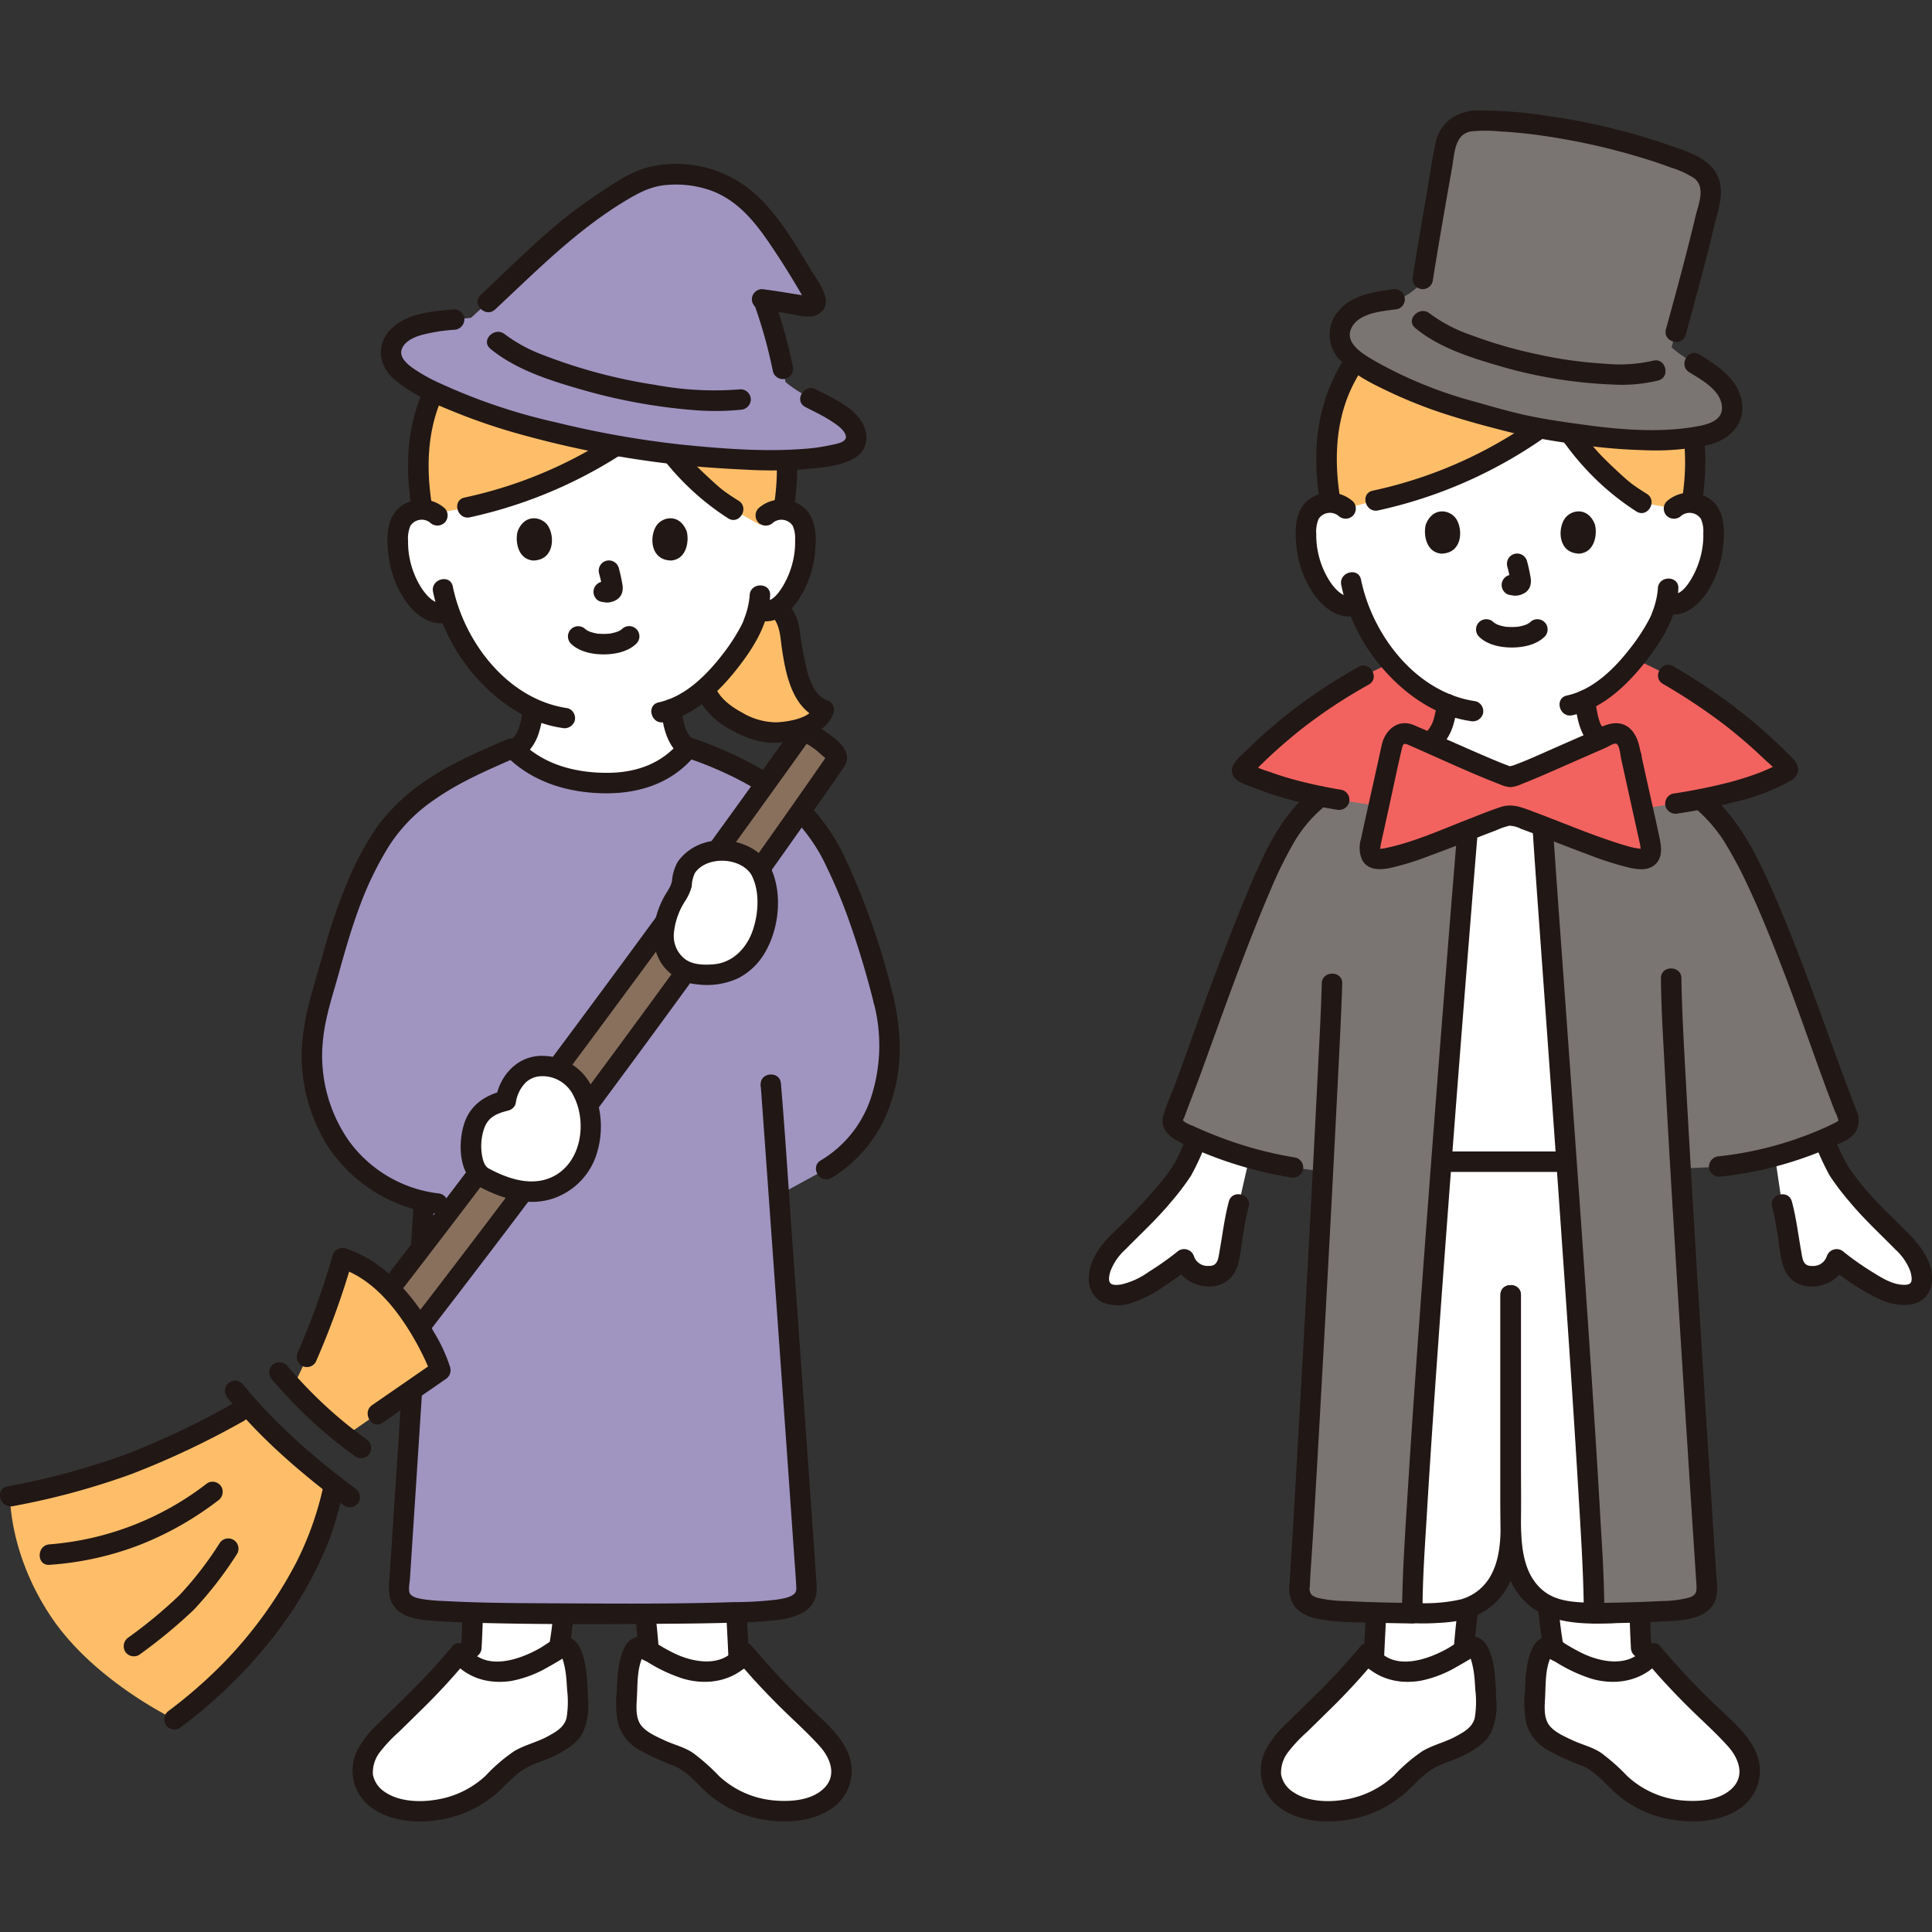 <svg viewBox="0 -21.6 377.449 377.449" xmlns="http://www.w3.org/2000/svg" fill="#000000">
    <rect x="0" y="-21.6" width="377.449" height="377.449" fill="#333333" stroke="none"/>
    <g id="SVGRepo_bgCarrier" stroke-width="0"></g>
    <g id="SVGRepo_tracerCarrier" stroke-linecap="round" stroke-linejoin="round"></g>
    <g id="SVGRepo_iconCarrier">
        <defs>
            <style>
                .a{fill:#ffffff;}.b{fill:#211715;}.c{fill:#7a7473;}.d{fill:#f2635f;}.e{fill:#febe69;}.f{fill:#a095c1;}.g{fill:#89705d;}</style>
        </defs>
        <path class="a"
            d="M301.486,141.323c.59,9.087,2.545,35.532,4.567,64.033H281.606c2.126-27.945,4.219-53.923,5.021-63.552,0,0,0-.445,0-1.135,3.573-1.389,6.617-2.581,7.893-2.922a2.235,2.235,0,0,1,1.134-.008c1.031.261,3.18,1.073,5.821,2.1,0,.81,0,1.356,0,1.356Z"></path>
        <path class="a"
            d="M286.832,292.5q-.544,4.191-.836,8.393c-5.056,3.33-12.431,6.363-17.611,1.782.165-3.443.341-6.875.528-10.318A34.046,34.046,0,0,0,286.832,292.5Z"></path>
        <path class="a"
            d="M320.624,300.319l1.936,1.54c-5.25,5.983-13.8,2.228-19.283-1.507l.165-.264c-.44-2.651-.748-5.313-.979-7.986,5.52,2.047,12.152,1.821,17.875.583C320.393,295.237,320.481,297.778,320.624,300.319Z"></path>
        <path class="a"
            d="M316.473,326.772a17.652,17.652,0,0,0,3.271,2.552,21.455,21.455,0,0,0,13.355,2.741,12.642,12.642,0,0,0,5.675-2,7.057,7.057,0,0,0,3.1-5c.243-2.869-1.5-5.587-3.54-7.619-5.237-5.212-10.788-10.328-15.414-16.033-2.319,3.192-6.473,4.106-10.195,3.344-3.423-.7-6.473-2.573-9.449-4.4-2.847-1.751-3.276,6.469-3.344,8.252-.106,2.821-.569,6.549,1.67,8.635a22.542,22.542,0,0,0,7.159,3.894C312.192,322.184,313.965,324.4,316.473,326.772Z"></path>
        <path class="a"
            d="M273.68,326.772a17.645,17.645,0,0,1-3.27,2.552,21.458,21.458,0,0,1-13.355,2.741,12.638,12.638,0,0,1-5.675-2,7.062,7.062,0,0,1-3.1-5c-.242-2.869,1.5-5.587,3.54-7.619,5.237-5.212,10.789-10.328,15.414-16.033,2.32,3.192,6.473,4.106,10.195,3.344,3.423-.7,6.473-2.573,9.449-4.4,2.848-1.751,3.277,6.469,3.344,8.252.106,2.821.57,6.549-1.669,8.635a22.553,22.553,0,0,1-7.159,3.894C277.961,322.184,276.188,324.4,273.68,326.772Z"></path>
        <path class="b"
            d="M267.011,290.6q-.347,6.036-.627,12.078a2.014,2.014,0,0,0,2,2,2.045,2.045,0,0,0,2-2q.281-6.041.627-12.078a2.012,2.012,0,0,0-2-2,2.045,2.045,0,0,0-2,2Z"></path>
        <path class="b"
            d="M285.1,290.462c-.473,3.466-.859,6.941-1.105,10.432a2.01,2.01,0,0,0,2,2,2.049,2.049,0,0,0,2-2q.171-2.434.424-4.862.122-1.164.261-2.327.07-.582.144-1.163.043-.339.088-.677c.012-.1.025-.194.038-.291q-.042.314.007-.049a2.21,2.21,0,0,0-.2-1.541,2,2,0,0,0-3.656.478Z"></path>
        <path class="b"
            d="M305.375,299.554q-.184-1.108-.342-2.22c-.012-.089-.1-.727-.037-.269-.023-.178-.047-.357-.069-.535q-.067-.534-.129-1.07c-.171-1.488-.31-2.979-.43-4.471a2,2,0,0,0-4,0c.258,3.222.618,6.438,1.15,9.628a2.007,2.007,0,0,0,2.46,1.4,2.057,2.057,0,0,0,1.4-2.46Z"></path>
        <path class="b"
            d="M322.628,300.317q-.261-4.87-.319-9.746a2,2,0,0,0-4,0q.052,4.875.319,9.746a2,2,0,0,0,4,0Z"></path>
        <path class="b"
            d="M315.059,328.186a21.952,21.952,0,0,0,11.462,5.686c4.226.7,9.18.53,12.9-1.838a8.9,8.9,0,0,0,3.934-10.547c-1.471-4.136-5.209-7.031-8.244-10.01A142.444,142.444,0,0,1,324.33,300c-.9-1.107-2.445-.51-3.141.4-2.91,3.822-8.46,2.764-12.154.946-1.115-.549-2.193-1.169-3.258-1.809a7.025,7.025,0,0,0-3.109-1.419,3.591,3.591,0,0,0-3.308,2.338c-1.212,2.582-1.32,5.656-1.445,8.464a20.52,20.52,0,0,0,.3,6.311,8.731,8.731,0,0,0,4.168,5.077,48.479,48.479,0,0,0,6.838,3.115c2.332,1.03,4.029,3.038,5.835,4.762,1.862,1.778,4.695-1.046,2.828-2.828a40.024,40.024,0,0,0-5.051-4.485c-1.75-1.181-3.787-1.616-5.669-2.507-1.548-.733-3.722-1.648-4.67-3.163-.965-1.544-.7-3.736-.621-5.461.12-2.527.041-5.135,1.024-7.463-.113.269.165-.284.216-.38-.222.416-.086,0-.016.021-.039-.013.239,0-.07.049-.206.035-.414.1-.625.124-.162.02-.321-.228-.221-.058.225.382,1.4.851,1.763,1.07a30.283,30.283,0,0,0,6.976,3.263c5.045,1.466,10.456.339,13.72-3.948l-3.141.4c2.488,3.05,5.191,5.911,7.97,8.7,2.683,2.69,5.592,5.224,8.125,8.056,2.041,2.283,3.35,5.579.921,8.085-2.4,2.483-6.5,2.766-9.746,2.5a18.123,18.123,0,0,1-10.885-4.8C316.01,323.6,313.175,326.422,315.059,328.186Z"></path>
        <path class="b"
            d="M272.266,325.358a18.229,18.229,0,0,1-9.483,4.619c-3.265.578-7.4.439-10.214-1.517a5.2,5.2,0,0,1-2.286-3.4,6.572,6.572,0,0,1,1.464-4.479,29.029,29.029,0,0,1,3.632-3.839c1.383-1.357,2.772-2.709,4.148-4.073a127.362,127.362,0,0,0,9.125-9.847l-3.141-.4c2.863,3.761,7.34,5.109,11.927,4.359a22.5,22.5,0,0,0,7.057-2.687c1.088-.6,2.162-1.232,3.209-1.9.582-.37.1-.024-.348-.122-.107-.024-.355-.251-.41-.253.086,0,.254.383.151.149-.124-.279.3.651.156.312a6.792,6.792,0,0,1,.271.836,16.662,16.662,0,0,1,.431,2.134c.128.9.217,2.185.266,3.247a19.473,19.473,0,0,1-.1,5.51c-.46,1.854-2.057,2.728-3.636,3.6-2.107,1.159-4.492,1.672-6.555,2.886a32.5,32.5,0,0,0-5.661,4.87c-1.866,1.781.966,4.607,2.828,2.828,1.637-1.562,3.162-3.325,5.17-4.425,1.924-1.054,4.122-1.56,6.072-2.616,1.868-1.011,3.921-2.264,4.932-4.208a12.879,12.879,0,0,0,1.04-6.517c-.115-2.909-.145-6.01-1.055-8.8-.451-1.378-1.213-2.9-2.709-3.364-2.064-.636-4.021,1.231-5.684,2.168-3.994,2.249-10.464,4.485-13.9-.023-.7-.914-2.237-1.511-3.141-.4a130.271,130.271,0,0,1-9.455,10.174c-1.652,1.633-3.32,3.251-4.974,4.883a19.566,19.566,0,0,0-3.924,4.876,8.893,8.893,0,0,0,1.894,11.084c3.316,2.874,8.214,3.543,12.448,3.1a22.533,22.533,0,0,0,13.282-5.932C276.977,326.423,274.144,323.6,272.266,325.358Z"></path>
        <path class="a"
            d="M327.514,204.613c.781,21.791,3.157,53.922,1.276,75.636-.231,2.651-.517,5.412-1.837,7.689-3.08,5.313-10.1,5.753-15.994,5.588-3.443-.1-7.084-.264-9.966-2.255-5.786-4-5.852-11.131-5.852-18.425v.365c0,7.295-.066,14.056-5.852,18.06-2.882,1.991-6.523,2.156-9.966,2.255-5.9.165-12.925-.275-15.994-5.588-1.32-2.277-1.606-5.038-1.837-7.689-1.881-21.714-.11-53.174.682-74.965"></path>
        <path class="b"
            d="M260.174,205.284c-.477,13.064-1.108,26.121-1.381,39.192-.143,6.848-.2,13.7-.055,20.55a141.085,141.085,0,0,0,1.152,18.7,12.854,12.854,0,0,0,4.4,8.343,16.187,16.187,0,0,0,7.956,3.133,46.4,46.4,0,0,0,8.739.264c3.509-.17,7.041-.733,9.909-2.907,5.032-3.815,6.073-9.932,6.216-15.881.1-4.081.029-8.172.029-12.254V231.4c0-2.574-4-2.579-4,0v40.266c0,4.634.471,10-1.733,14.253a9.633,9.633,0,0,1-6.014,4.95,31.848,31.848,0,0,1-9.148.672,19.8,19.8,0,0,1-7.315-1.294,8.22,8.22,0,0,1-4.864-5.926,49.684,49.684,0,0,1-.912-8.656c-.184-3.018-.3-6.04-.381-9.063-.164-6.393-.143-12.791-.036-19.185.235-14.051.923-28.087,1.436-42.129.094-2.574-3.907-2.57-4,0Z"></path>
        <path class="b"
            d="M325.514,204.613c.445,12.342,1.176,24.671,1.607,37.014.433,12.4.736,24.881-.22,37.266-.23,2.975-.317,6.429-2.235,8.892-1.535,1.972-3.972,2.869-6.343,3.337a35.329,35.329,0,0,1-7.986.385c-3.058-.1-6.334-.314-8.812-2.32-4.528-3.666-4.373-10.278-4.384-15.56-.007-3.512,0-7.023,0-10.535V231.4c0-2.574-4-2.579-4,0v29.633q0,5.776,0,11.554c0,5.8-.142,12.407,3.54,17.271,4.265,5.634,11.537,5.947,18.048,5.659,5.729-.254,11.992-1.956,14.5-7.678,1.367-3.116,1.51-6.625,1.746-9.976.214-3.033.344-6.072.422-9.112.173-6.681.1-13.367-.064-20.048-.368-14.705-1.29-29.387-1.821-44.086-.093-2.566-4.094-2.579-4,0Z"></path>
        <path class="c"
            d="M280.68,217.635c2.415-32.317,5.029-64.8,5.947-75.831v-8.616l-27.749.155a26.237,26.237,0,0,0-6.457,6.457c-4.653,7.051-7.81,16.247-10.989,24.068-4.19,10.334-7.967,22.122-12.12,32.615a2.188,2.188,0,0,0,1.026,2.764,81.2,81.2,0,0,0,22.27,7.246l5.857.777c-1.52,29-3.614,66.53-4.585,81.326a4.081,4.081,0,0,0,.386,2.1c1.023,1.811,4.1,2.219,6.7,2.385,4.567.288,9.724.424,14.948.489C275.874,284.609,278.17,251.212,280.68,217.635Z"></path>
        <path class="c"
            d="M306.814,216.132c-2.281-32.519-4.685-64.859-5.337-74.939v-7.4h29.8a30.354,30.354,0,0,1,6.534,6.82c4.642,7.051,7.887,15.433,11.066,23.254C353.081,174.2,356.849,186,361,196.49a2.193,2.193,0,0,1-1.022,2.762,72.413,72.413,0,0,1-24.106,7.043c-.735.1-4.715.283-7.545.4,1.793,30.676,4.362,70.138,5.129,81.652,0,.066,0,.132,0,.2l0,.049a4.071,4.071,0,0,1-.386,2.1c-1.022,1.811-4.1,2.219-6.7,2.385-4.567.288-9.724.424-14.948.489C311.466,284.566,309.207,250.25,306.814,216.132Z"></path>
        <path class="d"
            d="M325.9,110.29a103.337,103.337,0,0,1,23.175,17.946.613.613,0,0,1,.236.519.732.732,0,0,1-.345.378c-6.236,3.421-14.266,5.115-21.636,6.255l-14.121,2.143-41.99-1.354-9.583-1.523a71.725,71.725,0,0,1-18.587-5.329c-.138-.062-.35-.209-.368-.346a.649.649,0,0,1,.246-.55A99.267,99.267,0,0,1,266.4,110.423l9.984-4.707H316.55Z"></path>
        <path class="a"
            d="M229.484,225.85a57.679,57.679,0,0,1-5.2,3.439c-2.1,1.234-4.457,2.367-6.874,2.054a2.753,2.753,0,0,1-2.68-3c-.116-3.758,3.054-6.677,5.794-9.252a80.123,80.123,0,0,0,10.159-11.584c1.6-2.435,2.142-4.629,3.2-6.595a87.269,87.269,0,0,0,10.205,3.65l-2.079,9.1c-.332,1.16-.785,3.826-1,5.012-.2,1.1-.57,3.422-1.059,5.989a3.453,3.453,0,0,1-2.864,3.013c-2.428.308-5.239-.841-5.74-3.266Q230.429,225.148,229.484,225.85Z"></path>
        <path class="a"
            d="M360.888,226.011q-1.057-.777-2.079-1.6c-.5,2.425-3.312,3.574-5.74,3.266a3.451,3.451,0,0,1-2.863-3.013c-.489-2.567-.856-4.889-1.06-5.989-.219-1.186-.672-3.852-1-5.012l-1.363-9.261a71.907,71.907,0,0,0,9.538-3.4c1.028,1.942,1.578,4.106,3.152,6.5a80.13,80.13,0,0,0,10.16,11.584c2.74,2.575,5.91,5.494,5.793,9.252a2.753,2.753,0,0,1-2.68,3c-2.417.313-4.771-.82-6.873-2.054A57.847,57.847,0,0,1,360.888,226.011Z"></path>
        <path class="b"
            d="M231.828,200.554c-.767,1.642-1.368,3.358-2.261,4.94a34.726,34.726,0,0,1-3.625,4.906,110.589,110.589,0,0,1-8.219,8.593c-2.487,2.422-4.893,5.335-4.992,8.975a5.026,5.026,0,0,0,2.49,4.773,8,8,0,0,0,5.663.276,23.5,23.5,0,0,0,6.147-3.061,64.331,64.331,0,0,0,5.727-4.133l-3.342-.882c1.2,4.741,8.539,6.7,11.506,2.5,1.418-2.007,1.449-4.994,1.856-7.35.341-1.969.637-3.973,1.162-5.9.677-2.487-3.18-3.548-3.857-1.064-.85,3.125-1.226,6.407-1.8,9.59-.269,1.486-.3,3.082-2.161,3a2.8,2.8,0,0,1-2.847-1.845A2.027,2.027,0,0,0,229.93,223a55.653,55.653,0,0,1-5.492,3.868,14.869,14.869,0,0,1-5.446,2.487c-.578.08-1.757.217-2.139-.362s-.073-1.7.1-2.273a10.956,10.956,0,0,1,2.908-4.208c2.959-3.023,6.046-5.843,8.762-9.1a50.441,50.441,0,0,0,4.045-5.293,49.237,49.237,0,0,0,2.612-5.537,2.058,2.058,0,0,0-.718-2.736,2.016,2.016,0,0,0-2.736.717Z"></path>
        <path class="b"
            d="M354.872,202.573a48.981,48.981,0,0,0,2.612,5.537,49.7,49.7,0,0,0,3.9,5.119c2.756,3.328,5.9,6.2,8.908,9.278a10.954,10.954,0,0,1,2.907,4.208c.165.542.478,1.738.1,2.273s-1.416.442-1.985.377c-2.033-.232-3.9-1.449-5.6-2.5A55.382,55.382,0,0,1,360.223,223a2.026,2.026,0,0,0-3.342.882,2.8,2.8,0,0,1-2.848,1.845c-1.863.081-1.89-1.511-2.161-3-.576-3.183-.951-6.465-1.8-9.59-.675-2.481-4.535-1.427-3.857,1.064.512,1.881.8,3.834,1.136,5.753.417,2.4.44,5.455,1.883,7.5,2.965,4.2,10.306,2.235,11.506-2.5l-3.343.882A45.288,45.288,0,0,0,367.57,232.4c3.343,1.428,8.623,1.736,9.689-2.729.865-3.618-1.38-7.061-3.735-9.568-2.661-2.832-5.586-5.368-8.139-8.313a51.544,51.544,0,0,1-4.319-5.491,45.134,45.134,0,0,1-2.74-5.74,2.018,2.018,0,0,0-2.737-.717,2.045,2.045,0,0,0-.717,2.736Z"></path>
        <path class="b"
            d="M253.14,204.561a75.682,75.682,0,0,1-16.544-4.67q-1.8-.717-3.563-1.542a7.12,7.12,0,0,1-1.686-.826c-.374-.366-.18-.3.054-.926,1.113-2.989,2.28-5.957,3.37-8.955,4.323-11.893,8.512-23.851,13.5-35.489a80.95,80.95,0,0,1,4.565-9.24,26.482,26.482,0,0,1,6.6-7.509,2.011,2.011,0,0,0,0-2.828,2.048,2.048,0,0,0-2.828,0c-5.292,4.184-8.385,9.888-11.088,15.958-2.677,6.009-5.036,12.186-7.408,18.321-2.523,6.528-4.8,13.146-7.194,19.723q-.864,2.376-1.75,4.742a47.671,47.671,0,0,0-1.883,4.949c-.875,3.5,2.383,4.949,4.975,6.1a77.815,77.815,0,0,0,19.82,6.047,2.066,2.066,0,0,0,2.461-1.4,2.016,2.016,0,0,0-1.4-2.46Z"></path>
        <path class="b"
            d="M330.794,135.964a29.249,29.249,0,0,1,6.006,6.761,80.178,80.178,0,0,1,4.427,8.2c2.659,5.609,4.961,11.412,7.2,17.2,2.329,6.028,4.45,12.133,6.644,18.211,1.113,3.085,2.243,6.165,3.429,9.224a8.908,8.908,0,0,1,.678,1.724c-.035.13-.384.328-.672.474q-1.773.9-3.617,1.649a68.8,68.8,0,0,1-19.009,4.89,2.056,2.056,0,0,0-2,2,2.014,2.014,0,0,0,2,2,72.48,72.48,0,0,0,18.77-4.519c1.375-.526,2.738-1.093,4.078-1.7s2.878-1.175,3.724-2.445a4.374,4.374,0,0,0,.313-4.089c-.608-1.624-1.251-3.234-1.857-4.858-4.832-12.956-9.222-26.058-14.825-38.715-3.09-6.979-6.56-13.815-12.459-18.834-1.95-1.66-4.792,1.157-2.828,2.828Z"></path>
        <path class="b"
            d="M284.627,141.8q-.916,11.014-1.785,22.032-1.365,17.128-2.681,34.26-1.464,19.07-2.849,38.143c-.82,11.376-1.618,22.754-2.322,34.138-.449,7.251-.956,14.519-1.067,21.785q-.01.707-.01,1.412l2-2c-4.256-.055-8.514-.147-12.766-.365a27.288,27.288,0,0,1-5.253-.538,3.7,3.7,0,0,1-1.66-.693,1.942,1.942,0,0,1-.34-1.6c.14-3.239.41-6.478.6-9.714q.844-14.03,1.617-28.062.909-16.239,1.776-32.479.777-14.56,1.511-29.122c.29-5.823.606-11.647.8-17.474.011-.325.02-.649.028-.974.062-2.575-3.938-2.574-4,0-.128,5.342-.442,10.683-.7,16.018q-.711,14.454-1.49,28.9-.883,16.615-1.811,33.229-.809,14.5-1.665,29-.306,5.12-.633,10.236a5.981,5.981,0,0,0,1.169,4.525,7.58,7.58,0,0,0,4.262,2.182c3.821.781,7.9.687,11.785.8,2.258.064,4.516.1,6.774.133a2.026,2.026,0,0,0,2-2c-.023-6.572.474-13.166.866-19.723.658-11.029,1.422-22.052,2.208-33.073q1.357-19.041,2.821-38.074,1.344-17.6,2.741-35.189.951-11.981,1.933-23.958.072-.876.145-1.753c.214-2.565-3.787-2.551-4,0Z"></path>
        <path class="b"
            d="M299.477,141.193c.461,7.118.99,14.231,1.5,21.346q1.232,17.111,2.462,34.223,1.38,19.317,2.706,38.64c.787,11.567,1.555,23.135,2.237,34.708.432,7.334.923,14.684,1.033,22.032.007.477.011.955.009,1.432a2.026,2.026,0,0,0,2,2c4.551-.058,9.1-.158,13.649-.412,3.242-.181,7.865-.236,9.725-3.453.985-1.7.627-3.844.5-5.723q-.143-2.156-.283-4.312-.858-13.082-1.689-26.165-1.057-16.638-2.073-33.278-.948-15.633-1.817-31.27c-.364-6.708-.772-13.424-.923-20.141q-.015-.644-.021-1.286c-.02-2.573-4.02-2.579-4,0,.047,5.849.43,11.705.736,17.545q.778,14.817,1.692,29.627.987,16.439,2.03,32.874.879,13.9,1.783,27.79.3,4.6.6,9.2c.036.541.085,1.082.108,1.624.055,1.339-.17,1.929-1.5,2.339a21.917,21.917,0,0,1-5.312.656c-2.144.114-4.289.195-6.435.255-2.257.064-4.516.1-6.774.133l2,2c.024-6.632-.46-13.285-.836-19.9-.634-11.164-1.368-22.323-2.119-33.48q-1.3-19.3-2.685-38.6-1.258-17.683-2.541-35.367c-.562-7.8-1.136-15.589-1.659-23.387q-.056-.825-.109-1.648c-.165-2.556-4.167-2.574-4,0Z"></path>
        <path class="b" d="M281.6,207.356h24.453c2.574,0,2.578-4,0-4H281.6c-2.574,0-2.578,4,0,4Z"></path>
        <path class="a"
            d="M327.038,77.758a4.739,4.739,0,0,1,3.789-1.109,4.47,4.47,0,0,1,3.215,2.138,6.305,6.305,0,0,1,.662,2.543,18.942,18.942,0,0,1-1.931,10.043,12.051,12.051,0,0,1-3.114,4.087,3.631,3.631,0,0,1-3.64.851l-.547-.166c-.335,1.321-.778,2.471-.976,3.034-1.085,2.748-7.19,12.541-14.847,16.022.077.6.176,1.3.34,2.2.4,2.332,1.056,4.972,4.158,6.688.209.066,4.257,1.991,4.576,2.123,0,0-.547,7.578-25.8,7.578s-19.189-7.578-19.189-7.578c.33-.132,4.367-2.057,4.587-2.123,3.091-1.716,3.751-4.356,4.158-6.688.1-.557.175-1.027.228-1.435a29.988,29.988,0,0,1-10.781-7.958,34.06,34.06,0,0,1-6.751-11.473l-.808.218c-1.729.465-3.05-.457-4.1-1.3a12.051,12.051,0,0,1-3.114-4.087,18.953,18.953,0,0,1-1.932-10.043,6.338,6.338,0,0,1,.662-2.543,4.474,4.474,0,0,1,3.216-2.138,4.74,4.74,0,0,1,3.789,1.109s-1.192-20.642,32.077-20.642S327.038,77.758,327.038,77.758Z"></path>
        <path class="e"
            d="M329.7,57.627a32.61,32.61,0,0,0-3.549-7.979,33.094,33.094,0,0,0-4.607-5.828c-.7-.709-1.767-1.745-2.492-2.376a41.536,41.536,0,0,0-6.062-4.02,35.785,35.785,0,0,0-5.294-2.373,37.691,37.691,0,0,0-12.551-2.059,35.841,35.841,0,0,0-21.262,6.544,34.166,34.166,0,0,0-14.749,26.955c-.2,4.536,1.085,12.231.869,10.123a4.632,4.632,0,0,1,2.877,1.144l5.835-1.569A87.2,87.2,0,0,0,304.5,59.35c.993,2.431,5.347,7.983,7.264,9.806,3.939,3.744,4.863,4.931,8.948,7.444l6.325,1.158a4.681,4.681,0,0,1,3.469-1.135,46.668,46.668,0,0,0,.656-10.132A37.066,37.066,0,0,0,329.7,57.627Z"></path>
        <path class="b"
            d="M274.265,128.145c1.542-.636,3.031-1.4,4.548-2.1.115-.053.232-.1.347-.157.259-.119-.54.225-.338.143s.4-.157.584-.256a9.269,9.269,0,0,0,2.017-1.5,9.731,9.731,0,0,0,2.327-3.709,19.194,19.194,0,0,0,.888-4.08,2.209,2.209,0,0,0-.2-1.541,2,2,0,0,0-3.655.477,23.073,23.073,0,0,1-.67,3.42c-.072.244-.156.482-.241.721a1.678,1.678,0,0,0-.07.179c-.007-.007.175-.374.076-.182-.069.135-.127.276-.2.412a7.562,7.562,0,0,1-.442.745c-.043.064-.311.4-.127.186s-.151.167-.209.23a8.7,8.7,0,0,1-.642.617c-.279.249.224-.144-.092.076-.159.11-.318.22-.483.322-.1.064-.417.171-.064.077.525-.14.167-.07.138-.049a2.77,2.77,0,0,1-.528.223c-.1.041-.19.083-.284.126-.731.331-1.455.676-2.181,1.017q-.627.294-1.255.588c-.237.111-1.29.563-.308.158a2.054,2.054,0,0,0-1.4,2.461,2.02,2.02,0,0,0,2.46,1.4Z"></path>
        <path class="b"
            d="M307.648,115.194c.363,2.822.737,5.773,2.53,8.093a9.223,9.223,0,0,0,1.7,1.692,8.823,8.823,0,0,0,1.092.748,4.118,4.118,0,0,0,.655.3c.1.037-.615-.273-.33-.138.728.344,1.461.676,2.19,1.018s1.473.718,2.225,1.037a2.057,2.057,0,0,0,2.736-.718,2.021,2.021,0,0,0-.717-2.736c-.823-.349-1.625-.756-2.434-1.135-.5-.235-1-.469-1.5-.7-.159-.074-.319-.148-.48-.219a5.642,5.642,0,0,0-.583-.247c-.141.036.4.229.178.039a4.837,4.837,0,0,0-.53-.341c-.187-.136-.189-.135-.008,0-.086-.069-.171-.139-.254-.212a7.907,7.907,0,0,1-.866-.9c.337.4-.059-.1-.118-.192q-.155-.24-.291-.492c-.061-.112-.254-.374-.248-.5q.163.4.041.1c-.034-.085-.066-.171-.1-.256a13.372,13.372,0,0,1-.535-2.057q-.12-.642-.224-1.288-.056-.341-.105-.682c-.015-.1-.03-.207-.044-.31.038.285.043.318.014.1a2.053,2.053,0,0,0-2-2c-.969.043-2.143.889-2,2Z"></path>
        <path class="b"
            d="M328.452,79.172a2.642,2.642,0,0,1,3.864.624,6.089,6.089,0,0,1,.452,2.736,16.063,16.063,0,0,1-.233,3.233,16.95,16.95,0,0,1-2.271,6c-.775,1.233-2.092,3.053-3.714,2.621-2.49-.665-3.552,3.193-1.063,3.857,3.383.9,6.031-1.291,7.875-3.921a20.081,20.081,0,0,0,3.26-9.043c.365-2.986.379-6.8-2.044-8.971a6.79,6.79,0,0,0-8.954.039,2.015,2.015,0,0,0,0,2.828,2.043,2.043,0,0,0,2.828,0Z"></path>
        <path class="b"
            d="M323.9,93.36a15.729,15.729,0,0,1-1.044,4.49c-.094.266-.191.531-.286.8-.125.351.194-.4.023-.059-.153.307-.3.617-.459.92a37.692,37.692,0,0,1-3.489,5.341c-3.15,4.081-7.315,8.288-12.524,9.429-2.514.551-1.45,4.408,1.063,3.857,6.07-1.33,10.931-6.107,14.6-10.863,3.134-4.057,5.884-8.641,6.112-13.912.112-2.574-3.888-2.569-4,0Z"></path>
        <path class="b"
            d="M264.3,76.344a6.793,6.793,0,0,0-8.954-.039c-2.482,2.226-2.407,6.154-2.014,9.2a19.783,19.783,0,0,0,3.419,9.08c1.9,2.609,4.751,4.853,8.149,4.1,2.513-.554,1.449-4.411-1.063-3.857-1.588.35-3.236-1.641-4-2.8a16.7,16.7,0,0,1-2.413-6.1,15.946,15.946,0,0,1-.269-3.183,6.407,6.407,0,0,1,.456-2.955,2.641,2.641,0,0,1,3.864-.624,2.054,2.054,0,0,0,2.828,0,2.016,2.016,0,0,0,0-2.828Z"></path>
        <path class="b"
            d="M262.041,92.7a36.214,36.214,0,0,0,8.316,16.554c4.378,4.964,10.224,9.062,16.895,10.012a2.068,2.068,0,0,0,2.461-1.4,2.015,2.015,0,0,0-1.4-2.46c-11.6-1.651-20.169-12.842-22.418-23.773-.518-2.52-4.375-1.453-3.857,1.064Z"></path>
        <path class="b"
            d="M332.477,76.913c1.57-9.633.646-19.834-4.595-28.275a37.833,37.833,0,0,0-22.37-16.349,40.523,40.523,0,0,0-28.337,2.9,37.808,37.808,0,0,0-15.43,14.761,36.331,36.331,0,0,0-4.361,13.565,47.876,47.876,0,0,0,.592,13.4,2.015,2.015,0,0,0,2.46,1.4,2.048,2.048,0,0,0,1.4-2.461c-1.179-7.273-.981-14.794,2.176-21.575a33.672,33.672,0,0,1,12.267-13.953,35.706,35.706,0,0,1,24-5.013,34.505,34.505,0,0,1,22.048,12.363c6.388,7.854,7.887,18.411,6.3,28.175a2.062,2.062,0,0,0,1.4,2.461,2.017,2.017,0,0,0,2.46-1.4Z"></path>
        <path class="b"
            d="M288.955,102.79c1.641,1.607,4.193,2.113,6.405,2.111s4.764-.5,6.406-2.111a2,2,0,0,0-2.829-2.829c-.077.076-.39.326-.065.077s-.074.041-.171.1c-.13.08-.263.153-.4.221-.087.044-.195.079-.277.13.122-.076.429-.163.117-.055a9.367,9.367,0,0,1-1.327.363c-.086.016-.587.131-.073.022a3.48,3.48,0,0,1-.408.041q-.486.04-.974.04c-.3,0-.6-.01-.892-.033a2,2,0,0,1-.492-.048c.2.092.275.04,0-.009a8.225,8.225,0,0,1-1.345-.356c-.169-.062-.406-.237.063.035-.073-.042-.156-.071-.232-.108a4.992,4.992,0,0,1-.442-.243c-.109-.067-.209-.152-.32-.216.563.325.255.2.084.038a2,2,0,0,0-2.828,2.829Z"></path>
        <path class="b"
            d="M294.472,89.079a29.1,29.1,0,0,1,.681,3.114l-.072-.532a1.934,1.934,0,0,1,.012.43l.071-.531a1.066,1.066,0,0,1-.047.193l.2-.478a.714.714,0,0,1-.069.124l.313-.4a.644.644,0,0,1-.1.1l.4-.313a2,2,0,0,1-.246.131l.477-.2a1.778,1.778,0,0,1-.415.121l.531-.071a1.641,1.641,0,0,1-.39,0l.532.072c-.147-.021-.292-.057-.439-.076a1.5,1.5,0,0,0-.8-.036,1.486,1.486,0,0,0-.744.237,2,2,0,0,0-.718,2.737,1.921,1.921,0,0,0,1.2.919c.37.05.73.143,1.107.159a3.6,3.6,0,0,0,1.678-.405A2.509,2.509,0,0,0,299,92.723,3.943,3.943,0,0,0,298.988,91c-.169-1-.4-2-.659-2.981a2.061,2.061,0,0,0-.919-1.2,2,2,0,0,0-2.736.717,2.1,2.1,0,0,0-.2,1.541Z"></path>
        <path class="b"
            d="M278.582,80.788c-.508,1.652-.177,5.452,2.953,5.776,4.136-.025,4.356-4.62,2.964-6.78C283.359,78.015,280.006,77.28,278.582,80.788Z"></path>
        <path class="b"
            d="M311.571,80.788c.509,1.652.177,5.452-2.952,5.776-4.137-.025-4.357-4.62-2.965-6.78C306.794,78.015,310.147,77.28,311.571,80.788Z"></path>
        <path class="b"
            d="M302.747,58.205a85.717,85.717,0,0,1-34.559,16.056c-2.514.548-1.45,4.405,1.063,3.857a90.072,90.072,0,0,0,36.324-17.085,2.01,2.01,0,0,0,0-2.828,2.049,2.049,0,0,0-2.828,0Z"></path>
        <path class="b"
            d="M302.887,60.628a28.73,28.73,0,0,0,3.12,4.792,51.27,51.27,0,0,0,3.829,4.633,50.892,50.892,0,0,0,9.868,8.274c2.2,1.357,4.207-2.1,2.019-3.454-.951-.588-1.881-1.2-2.786-1.856-.43-.313-1.258-1.01-1.868-1.565-1.5-1.363-3-2.764-4.4-4.228a44.405,44.405,0,0,1-3.346-4.011,28.049,28.049,0,0,1-2.978-4.6,2.018,2.018,0,0,0-2.736-.717,2.043,2.043,0,0,0-.718,2.736Z"></path>
        <path class="d"
            d="M275.4,121.878a2.5,2.5,0,0,0-3.382,1.947l-4.2,19.048c-.222,1.006-.386,2.236.31,2.929a2.384,2.384,0,0,0,2.06.394c5.2-.676,20.956-7.548,24.334-8.449a2.235,2.235,0,0,1,1.134-.008c3.416.866,19.125,7.783,24.311,8.457a2.387,2.387,0,0,0,2.061-.394c.7-.693.531-1.923.309-2.929l-4.2-19.048a2.5,2.5,0,0,0-3.382-1.947c-7.517,3.213-18.694,8.314-19.677,8.314S282.916,125.091,275.4,121.878Z"></path>
        <path class="b"
            d="M275.931,119.949c-3.008-1.053-5.375,1.222-5.984,3.987l-1.276,5.784c-.917,4.159-1.872,8.311-2.751,12.478a5.98,5.98,0,0,0,.206,4.222c1.109,1.957,3.28,1.965,5.239,1.6a51.368,51.368,0,0,0,7.88-2.422c3.085-1.114,6.139-2.311,9.2-3.5,1.285-.5,2.571-1,3.863-1.482a12.971,12.971,0,0,1,2.593-.9,5.474,5.474,0,0,1,2.242.606c1.227.442,2.444.913,3.66,1.385,3.1,1.2,6.192,2.427,9.312,3.578a62.507,62.507,0,0,0,8.22,2.637c1.737.378,3.7.632,5.109-.709,1.342-1.283,1.157-3.268.816-4.911-.824-3.972-1.748-7.925-2.621-11.886l-1.361-6.17c-.538-2.444-2.051-4.744-4.9-4.542-1.9.134-3.958,1.446-5.684,2.2q-2.82,1.231-5.634,2.471c-2.792,1.223-5.575,2.528-8.441,3.571a3.764,3.764,0,0,0-.9.29c.216-.181,1.164.183.353-.106-1.067-.38-2.115-.8-3.159-1.24-3.436-1.444-6.837-2.969-10.25-4.464q-2.62-1.148-5.249-2.278a2.067,2.067,0,0,0-2.737.718,2.014,2.014,0,0,0,.718,2.736c6.226,2.665,12.355,5.629,18.682,8.049a5.681,5.681,0,0,0,2.05.536,6.724,6.724,0,0,0,2.225-.64c2.944-1.15,5.832-2.45,8.726-3.718q2.563-1.123,5.125-2.248,1.254-.549,2.509-1.093c.456-.2,1.512-.91,2.01-.8.688.154.863,2.352.976,2.867l2.976,13.5c.246,1.114.506,2.226.738,3.343.061.3.087.58.121.88.014.132.374.083-.014-.036-.354-.108-.89-.123-1.308-.219-1.184-.27-2.348-.63-3.5-1.006-5.628-1.832-11.075-4.164-16.619-6.227-2.017-.751-3.782-1.429-5.939-.714-2.218.735-4.387,1.628-6.564,2.474-5.225,2.031-10.583,4.473-16.106,5.576-.259.052-1.079.109-.955.233s.193-.8.236-1.007c.089-.425.187-.848.28-1.272l1.306-5.921c.853-3.869,1.64-7.758,2.56-11.611.145-.605.291-.979.964-.743C277.3,124.659,278.348,120.8,275.931,119.949Z"></path>
        <path class="b"
            d="M324.888,112.016a113.339,113.339,0,0,1,12.194,8.124c1.793,1.391,3.531,2.853,5.22,4.367q1.363,1.222,2.684,2.493a20.029,20.029,0,0,1,2.565,2.536l-.273-1.009.03.228.273-1.009c.184-.3-.757.251-.886.315q-.645.319-1.3.613c-.733.328-1.481.622-2.235.9-1.746.647-3.53,1.192-5.33,1.668a108.4,108.4,0,0,1-11.033,2.216,2.013,2.013,0,0,0-1.4,2.46,2.049,2.049,0,0,0,2.46,1.4,106.918,106.918,0,0,0,11.243-2.272,41.668,41.668,0,0,0,10.693-4.088,2.711,2.711,0,0,0,1.513-2.2,3.375,3.375,0,0,0-1.267-2.387q-1.961-1.984-4.012-3.874a103.745,103.745,0,0,0-8.284-6.834,119.086,119.086,0,0,0-10.838-7.1c-2.226-1.305-4.241,2.151-2.019,3.453Z"></path>
        <path class="b"
            d="M265.39,108.7A103.62,103.62,0,0,0,247.147,121.6q-1.959,1.735-3.823,3.575c-1.2,1.178-3.469,2.883-2.373,4.81.777,1.365,2.861,1.842,4.228,2.385q2.135.847,4.326,1.54a87.437,87.437,0,0,0,11.6,2.669,2.059,2.059,0,0,0,2.46-1.4,2.016,2.016,0,0,0-1.4-2.46,93.111,93.111,0,0,1-10.049-2.2q-2.135-.613-4.221-1.375a21.64,21.64,0,0,1-4.067-1.694l.717.718-.139-.2.2,1.541a10.352,10.352,0,0,1,.98-.942q.564-.565,1.136-1.121,1.3-1.261,2.647-2.474c1.78-1.6,3.616-3.15,5.513-4.614a101.066,101.066,0,0,1,12.526-8.21c2.248-1.254.233-4.71-2.019-3.453Z"></path>
        <path class="c"
            d="M277.91,33.187c1.753-11.059,3.318-19.5,4.575-26.72a5.883,5.883,0,0,1,4.949-4.4c6.828-.383,15.619.9,22.5,2.374,6.71,1.434,15.41,3.644,21.515,6.725a5.374,5.374,0,0,1,2.727,5.64c-1.852,8.29-3.682,15.171-7.6,29.449,2.889,2.689,7.648,4.406,10.288,7.72a6.076,6.076,0,0,1,1.039,6.384c-1.063,2.166-3.92,3.005-6.523,3.383-11.191,1.626-22.349-.261-33.567-2.246-11.049-2.776-22-5.616-31.551-11.676-2.221-1.409-4.458-3.378-4.57-5.754a6.03,6.03,0,0,1,3.559-5.4c2.329-1.2,5.148-1.517,7.843-1.882C274.579,36.583,277.767,34.084,277.91,33.187Z"></path>
        <path class="b"
            d="M322.911,48.877a29.16,29.16,0,0,1-9.2.594A84.13,84.13,0,0,1,300.2,47.585a87.835,87.835,0,0,1-12.779-3.715,29.642,29.642,0,0,1-8.093-4.214c-1.968-1.631-4.813,1.183-2.829,2.829,4.5,3.734,10.532,5.7,16.066,7.305a90.88,90.88,0,0,0,22.5,3.735,30.363,30.363,0,0,0,8.911-.791c2.477-.688,1.425-4.548-1.063-3.857Z"></path>
        <path class="b"
            d="M271.925,34.941c-3.786.51-8.014,1.181-10.546,4.357a7.089,7.089,0,0,0,.525,9.567c2.6,2.836,6.527,4.684,9.953,6.3a91.166,91.166,0,0,0,11.193,4.348c3.9,1.248,7.865,2.3,11.835,3.305A122.4,122.4,0,0,0,308,65.184a108.064,108.064,0,0,0,13.172,1.165,48.665,48.665,0,0,0,12.711-1.061c3.987-1.018,7.08-3.937,6.422-8.33-.669-4.472-4.725-7.1-8.268-9.293-2.194-1.361-4.2,2.1-2.019,3.453,2.382,1.477,5.994,3.4,6.377,6.534.348,2.85-2.607,3.65-4.828,4.049-7.2,1.29-14.823.674-22.017-.306-3.732-.508-7.518-1.034-11.2-1.826-3.348-.72-6.678-1.686-9.969-2.625a83.372,83.372,0,0,1-19.2-7.694c-2.076-1.206-6.528-3.46-5.26-6.538,1.328-3.226,6.167-3.523,9.073-3.914a2.011,2.011,0,0,0,1.4-2.46,2.055,2.055,0,0,0-2.46-1.4Z"></path>
        <path class="b"
            d="M279.885,33.422c1.194-7.5,2.507-14.978,3.831-22.455.445-2.513.457-6.393,3.718-6.9a28.641,28.641,0,0,1,5.639.012c1.942.1,3.879.275,5.809.5A129.806,129.806,0,0,1,321,9.3c1.789.541,3.564,1.129,5.311,1.793a17.921,17.921,0,0,1,4.713,2.154c2.27,1.811.76,5.146.216,7.438-1.751,7.389-3.76,14.716-5.765,22.04-.68,2.486,3.177,3.547,3.857,1.063,1.939-7.083,3.882-14.168,5.592-21.31.766-3.2,2.1-6.638.593-9.8-1.689-3.552-6.251-4.792-9.678-6A125.394,125.394,0,0,0,302.016,1a81.94,81.94,0,0,0-12.638-1,9.418,9.418,0,0,0-5.5,1.3,7.749,7.749,0,0,0-3.325,4.633c-.837,3.826-1.372,7.75-2.047,11.609q-1.293,7.4-2.481,14.815a2.062,2.062,0,0,0,1.4,2.46,2.015,2.015,0,0,0,2.46-1.4Z"></path>
        <path class="e"
            d="M143.554,95.063a8.268,8.268,0,0,1,10.626,6.105c.891,5.632,1.485,14.036,6.776,15.928-1.067,3.41-7.2,4.367-9.405,4.433-2.794.11-5.181-.946-7.6-2.2a13.9,13.9,0,0,1-5.786-5.423,4.213,4.213,0,0,1-.33-.715"></path>
        <path class="b"
            d="M144.085,96.991a6.6,6.6,0,0,1,6.928,2c1.454,1.752,1.441,4.147,1.777,6.341.8,5.237,2.1,11.565,7.634,13.687l-1.4-2.46c-.8,2.263-5.365,2.869-7.317,2.959a13.216,13.216,0,0,1-6.751-1.921c-2.015-1.063-4.306-2.749-5.2-4.943a2.064,2.064,0,0,0-2.46-1.4,2.014,2.014,0,0,0-1.4,2.461,14.775,14.775,0,0,0,6.508,7.046c2.817,1.6,6,2.905,9.3,2.754,4.137-.19,9.638-1.544,11.174-5.895a2.043,2.043,0,0,0-1.4-2.461c-2.171-.832-3.141-3.425-3.731-5.47a66.093,66.093,0,0,1-1.56-8.489,9.947,9.947,0,0,0-4-6.526,10.75,10.75,0,0,0-9.176-1.548c-2.5.628-1.438,4.487,1.063,3.857Z"></path>
        <path class="a"
            d="M97.776,60.473C83.428,66.6,85.451,78.965,85.451,78.965a4.737,4.737,0,0,0-3.79-1.109,4.474,4.474,0,0,0-3.215,2.138,6.317,6.317,0,0,0-.662,2.543A18.954,18.954,0,0,0,79.716,92.58a12.051,12.051,0,0,0,3.114,4.087c1.053.84,2.374,1.762,4.1,1.3l.808-.219a34.054,34.054,0,0,0,6.751,11.474,30.848,30.848,0,0,0,9.682,7.477c-.046.517-.142,1.13-.28,1.916-.372,2.131-.956,4.519-3.412,6.224,4.777,4.84,11.425,6.549,18.049,6.549,5.288,0,11.348-1.142,15.864-6.866-2.113-1.675-2.648-3.906-2.988-5.909-.121-.691-.209-1.261-.273-1.749,8.156-3,14.793-13.6,15.929-16.475.2-.565.643-1.72.979-3.046l.547.183a1.33,1.33,0,0,0,.2.055,3.63,3.63,0,0,0,3.443-.913,12.2,12.2,0,0,0,3.113-4.081,18.981,18.981,0,0,0,1.925-10.043,6.317,6.317,0,0,0-.66-2.552,4.492,4.492,0,0,0-3.212-2.134,4.937,4.937,0,0,0-3.146.627s-.144-21.366-32.323-21.366C109,57.116,102.5,58.456,97.776,60.473Z"></path>
        <path class="b"
            d="M95.68,129.489c1.543-.636,3.032-1.4,4.548-2.1l.348-.157c.258-.12-.54.224-.339.142a6.073,6.073,0,0,0,.584-.256,9.238,9.238,0,0,0,2.018-1.5,9.744,9.744,0,0,0,2.326-3.709,19.141,19.141,0,0,0,.888-4.081,2.21,2.21,0,0,0-.2-1.541,2,2,0,0,0-3.656.478,22.844,22.844,0,0,1-.67,3.42c-.072.243-.155.482-.241.72a1.836,1.836,0,0,0-.069.179c-.008-.007.174-.373.075-.181-.069.135-.127.276-.2.411a7.336,7.336,0,0,1-.442.745c-.043.064-.31.4-.127.187s-.15.167-.208.23c-.2.219-.42.419-.643.617-.278.249.225-.144-.091.075-.159.111-.319.22-.483.322-.1.065-.417.172-.065.078.526-.141.167-.07.139-.049a2.822,2.822,0,0,1-.528.222c-.1.041-.19.084-.285.127-.73.331-1.455.675-2.181,1.016l-1.254.589c-.237.11-1.29.562-.309.158a2.053,2.053,0,0,0-1.4,2.46,2.019,2.019,0,0,0,2.46,1.4Z"></path>
        <path class="b"
            d="M129.2,117.519c.372,2.736.916,5.392,2.747,7.559a9.492,9.492,0,0,0,1.787,1.572,6.222,6.222,0,0,0,1.3.714c.043.017-.639-.283-.234-.1q1.105.507,2.2,1.027c.707.332,1.408.686,2.127.991a2.059,2.059,0,0,0,2.737-.717,2.022,2.022,0,0,0-.718-2.737c-1.341-.569-2.643-1.24-3.967-1.851-.336-.155-.725-.278-1.044-.457-.013-.007.446.235.123.005-.141-.1-.294-.185-.437-.283s-.374-.319-.122-.085c-.134-.124-.278-.238-.411-.365-.217-.208-.41-.432-.606-.658-.149-.172.1.111.093.12a1.088,1.088,0,0,0-.122-.174c-.091-.134-.179-.271-.261-.411-.138-.235-.256-.478-.374-.723-.163-.339.119.338,0-.014-.05-.145-.105-.288-.153-.434a22.886,22.886,0,0,1-.806-4.045,2,2,0,0,0-2.46-1.4,2.066,2.066,0,0,0-1.4,2.46Z"></path>
        <path class="e"
            d="M127.181,60.963a47.268,47.268,0,0,0,7.151,9.537c5.225,4.967,5.144,5.434,14.175,10.464a4.243,4.243,0,0,1,4.568-3.006,46.569,46.569,0,0,0,.654-10.123,34.778,34.778,0,0,0-5.007-16.843,33.131,33.131,0,0,0-4.607-5.828c-.7-.708-1.767-1.745-2.492-2.375a41.428,41.428,0,0,0-6.062-4.02,35.755,35.755,0,0,0-5.3-2.374,37.71,37.71,0,0,0-12.55-2.058A35.843,35.843,0,0,0,96.453,40.88,34.171,34.171,0,0,0,81.705,67.835c-.2,4.538,1.086,12.237.868,10.122a4.725,4.725,0,0,1,2.3.707,87.374,87.374,0,0,0,41.86-17.7"></path>
        <path class="b"
            d="M151.019,80.517a2.639,2.639,0,0,1,3.863.624,6.085,6.085,0,0,1,.453,2.735,16.131,16.131,0,0,1-.233,3.233,16.955,16.955,0,0,1-2.271,6c-.776,1.233-2.092,3.053-3.714,2.62-2.49-.664-3.552,3.193-1.063,3.857,3.383.9,6.03-1.29,7.875-3.921a20.077,20.077,0,0,0,3.26-9.043c.365-2.985.379-6.8-2.044-8.97a6.791,6.791,0,0,0-8.954.038,2.016,2.016,0,0,0,0,2.829,2.043,2.043,0,0,0,2.828,0Z"></path>
        <path class="b"
            d="M86.865,77.688a6.793,6.793,0,0,0-8.954-.038C75.429,79.875,75.5,83.8,75.9,86.845a19.787,19.787,0,0,0,3.42,9.08c1.9,2.61,4.751,4.854,8.149,4.105,2.512-.554,1.449-4.411-1.064-3.857-1.588.35-3.235-1.642-4-2.8a16.692,16.692,0,0,1-2.413-6.1,15.952,15.952,0,0,1-.269-3.183,6.4,6.4,0,0,1,.456-2.955,2.639,2.639,0,0,1,3.863-.624,2.057,2.057,0,0,0,2.829,0,2.017,2.017,0,0,0,0-2.829Z"></path>
        <path class="b"
            d="M125.314,59.549A85.7,85.7,0,0,1,90.755,75.605c-2.514.548-1.45,4.405,1.063,3.857a90.057,90.057,0,0,0,36.324-17.084,2.012,2.012,0,0,0,0-2.829,2.051,2.051,0,0,0-2.828,0Z"></path>
        <path class="b"
            d="M125.454,61.973a28.829,28.829,0,0,0,3.119,4.792A51.436,51.436,0,0,0,132.4,71.4a50.821,50.821,0,0,0,9.868,8.274c2.2,1.358,4.206-2.1,2.019-3.454-.951-.587-1.882-1.2-2.786-1.856-.43-.312-1.259-1.009-1.869-1.564-1.5-1.364-3-2.764-4.4-4.228a44.557,44.557,0,0,1-3.345-4.011,27.984,27.984,0,0,1-2.978-4.6,2.018,2.018,0,0,0-2.736-.718,2.044,2.044,0,0,0-.718,2.737Z"></path>
        <path class="b"
            d="M146.464,94.7a15.721,15.721,0,0,1-1.044,4.49c-.094.267-.191.532-.286.8-.125.35.194-.4.022-.06-.152.308-.3.618-.458.921a37.9,37.9,0,0,1-3.489,5.341c-3.151,4.081-7.315,8.287-12.524,9.429-2.514.551-1.45,4.408,1.063,3.857,6.069-1.33,10.931-6.108,14.6-10.863,3.134-4.058,5.884-8.642,6.112-13.913.112-2.574-3.888-2.568-4,0Z"></path>
        <path class="b"
            d="M84.608,94.042A36.2,36.2,0,0,0,92.924,110.6c4.378,4.964,10.224,9.063,16.895,10.013a2.067,2.067,0,0,0,2.46-1.4,2.013,2.013,0,0,0-1.4-2.46c-11.6-1.652-20.17-12.842-22.418-23.773-.519-2.52-4.375-1.454-3.857,1.063Z"></path>
        <path class="b"
            d="M155.044,78.257c1.57-9.632.646-19.834-4.595-28.274a37.839,37.839,0,0,0-22.37-16.35,40.523,40.523,0,0,0-28.337,2.9,37.812,37.812,0,0,0-15.43,14.76,36.336,36.336,0,0,0-4.361,13.566,47.831,47.831,0,0,0,.592,13.4,2.015,2.015,0,0,0,2.46,1.4,2.049,2.049,0,0,0,1.4-2.46c-1.179-7.273-.981-14.794,2.176-21.576A33.685,33.685,0,0,1,98.843,41.668a35.712,35.712,0,0,1,24-5.013,34.514,34.514,0,0,1,22.048,12.364c6.388,7.853,7.887,18.411,6.3,28.175a2.062,2.062,0,0,0,1.4,2.46,2.016,2.016,0,0,0,2.461-1.4Z"></path>
        <path class="b"
            d="M111.522,104.134c1.641,1.607,4.193,2.113,6.405,2.112s4.763-.5,6.406-2.112a2,2,0,0,0-2.829-2.828c-.077.075-.39.326-.065.076s-.074.042-.172.1q-.193.119-.4.221c-.087.044-.195.079-.277.13.122-.076.429-.164.117-.056a9.235,9.235,0,0,1-1.327.363c-.087.016-.587.131-.074.022a3.443,3.443,0,0,1-.407.042c-.324.027-.649.039-.974.04-.3,0-.6-.011-.892-.033a1.958,1.958,0,0,1-.492-.049c.2.092.275.041,0-.009a8.126,8.126,0,0,1-1.345-.356c-.17-.061-.406-.237.063.036-.073-.042-.156-.071-.232-.108-.151-.075-.3-.155-.442-.243-.109-.067-.21-.153-.32-.217.563.325.255.206.084.039a2,2,0,0,0-2.828,2.828Z"></path>
        <path class="b"
            d="M117.039,90.424a29.038,29.038,0,0,1,.68,3.114l-.071-.532a1.933,1.933,0,0,1,.012.43l.071-.532a1.046,1.046,0,0,1-.047.193l.2-.477a.748.748,0,0,1-.068.124l.313-.405a.7.7,0,0,1-.1.1l.405-.313a2.075,2.075,0,0,1-.247.13l.478-.2a1.821,1.821,0,0,1-.416.121l.532-.071a1.7,1.7,0,0,1-.39,0l.532.071c-.148-.02-.292-.056-.439-.076a1.526,1.526,0,0,0-.8-.036,1.5,1.5,0,0,0-.743.238,2,2,0,0,0-.718,2.736,1.912,1.912,0,0,0,1.195.919c.371.05.731.143,1.108.16a3.6,3.6,0,0,0,1.678-.406,2.507,2.507,0,0,0,1.365-1.644,3.938,3.938,0,0,0-.015-1.725c-.169-1-.4-2-.659-2.982a2.064,2.064,0,0,0-.919-1.195,2,2,0,0,0-2.737.718,2.1,2.1,0,0,0-.2,1.541Z"></path>
        <path class="b"
            d="M101.149,82.133c-.508,1.652-.177,5.452,2.953,5.775,4.136-.024,4.356-4.619,2.964-6.779C105.926,79.36,102.573,78.624,101.149,82.133Z"></path>
        <path class="b"
            d="M134.138,82.133c.508,1.652.177,5.452-2.952,5.775-4.137-.025-4.357-4.619-2.965-6.779C129.361,79.36,132.713,78.624,134.138,82.133Z"></path>
        <path class="f"
            d="M80.246,52.454c-1.979-1.3-3.637-2.9-3.846-4.7-.259-2.238,1.421-4.239,3.9-5.295,3.424-1.46,7.877-1.466,11.739-1.983,12.459-11.313,18.167-18.511,32.012-26.239,3.106-1.735,6.78-1.949,10.475-1.64,6.325.528,11.871,4.307,15.552,9.481a166.752,166.752,0,0,1,9.2,14.478,1.2,1.2,0,0,1-1.245,1.7c-2.9-.361-5.612-.929-8.888-1.341a95.435,95.435,0,0,1,4.313,16.114c4.576,3.859,9.673,4.517,13.049,8.654a3.47,3.47,0,0,1,.743,2.618c-.1,1.42-1.888,2.34-3.327,2.721-5.938,1.573-13.959,1.38-20.406,1.03A174.574,174.574,0,0,1,121.3,65.6c-13.608-2.522-27.47-5.781-39.14-12.017C81.51,53.234,80.862,52.858,80.246,52.454Z"></path>
        <path class="b"
            d="M88.724,38.83c-4.178.4-9.274.689-12.379,3.916A6.517,6.517,0,0,0,74.4,47.754a7.663,7.663,0,0,0,3,5.064c3.477,2.891,7.962,4.68,12.118,6.357a116.583,116.583,0,0,0,13.115,4.34,191.709,191.709,0,0,0,28.277,5.5c4.91.564,9.846.924,14.783,1.14a86.031,86.031,0,0,0,13.032-.218c3.711-.4,10.711-1.028,10.53-6.178-.172-4.921-6.189-7.379-9.9-9.3-2.282-1.183-4.307,2.267-2.019,3.454,1.586.822,3.213,1.583,4.725,2.539,1.035.654,2.944,1.828,3.191,3.135.233,1.233-1.941,1.54-2.769,1.729a36.314,36.314,0,0,1-5.2.761c-7.852.631-15.886,0-23.705-.773a187.036,187.036,0,0,1-24.843-4.365,112.966,112.966,0,0,1-22.481-7.527,32.917,32.917,0,0,1-5.744-3.2c-1.089-.821-2.565-2.1-2.007-3.621.547-1.488,2.27-2.258,3.668-2.689a32.517,32.517,0,0,1,6.55-1.071,2.056,2.056,0,0,0,2-2,2.014,2.014,0,0,0-2-2Z"></path>
        <path class="b"
            d="M144.685,54.456a62.748,62.748,0,0,1-16.668-.864,103.432,103.432,0,0,1-21.946-5.851,29.763,29.763,0,0,1-7.436-4.029c-1.972-1.625-4.818,1.19-2.829,2.829,4.824,3.975,11.263,6.073,17.175,7.789a110.884,110.884,0,0,0,22.744,4.207,51.365,51.365,0,0,0,8.96-.081,2.058,2.058,0,0,0,2-2,2.014,2.014,0,0,0-2-2Z"></path>
        <path class="b"
            d="M147.445,38.088a96.766,96.766,0,0,1,3.57,12.906,2.013,2.013,0,0,0,2.46,1.4,2.048,2.048,0,0,0,1.4-2.46A96.871,96.871,0,0,0,151.3,37.025a2,2,0,0,0-3.858,1.063Z"></path>
        <path class="b"
            d="M96.753,38.843c8.172-7.642,15.963-15.548,25.631-21.335,2.633-1.576,5.058-2.822,8.181-2.995a20.545,20.545,0,0,1,8.531,1.18c5.488,2.1,8.857,6.671,12,11.381,2.028,3.039,3.944,6.15,5.774,9.312l.226.392q.289.856.433-.147.939-.429.188-.414l-.42-.06c-.839-.119-1.676-.257-2.513-.393-1.96-.321-3.919-.631-5.89-.878a2.01,2.01,0,0,0-2,2,2.051,2.051,0,0,0,2,2c1.756.22,3.5.52,5.247.8,1.656.268,3.91,1.028,5.487.22,3.879-1.985.171-6.485-1.259-8.845-3.608-5.956-7.324-12.505-13.136-16.575a23.058,23.058,0,0,0-18.988-3.3c-3.255.928-6.234,3.006-9.038,4.845a91.661,91.661,0,0,0-7.709,5.674c-5.464,4.459-10.428,9.5-15.574,14.309-1.885,1.762.948,4.586,2.828,2.828Z"></path>
        <path class="a"
            d="M96.247,326.772a17.679,17.679,0,0,1-3.27,2.552,21.458,21.458,0,0,1-13.355,2.741,12.642,12.642,0,0,1-5.676-2,7.057,7.057,0,0,1-3.1-5c-.242-2.869,1.5-5.587,3.54-7.619,5.237-5.212,10.788-10.328,15.414-16.033,2.319,3.192,6.473,4.106,10.195,3.344,3.423-.7,6.473-2.573,9.449-4.4,2.847-1.751,3.276,6.469,3.344,8.252.106,2.821.569,6.549-1.669,8.635a22.558,22.558,0,0,1-7.16,3.894C100.528,322.184,98.755,324.4,96.247,326.772Z"></path>
        <path class="a"
            d="M139.04,326.772a17.679,17.679,0,0,0,3.27,2.552,21.458,21.458,0,0,0,13.355,2.741,12.642,12.642,0,0,0,5.676-2,7.057,7.057,0,0,0,3.1-5c.242-2.869-1.5-5.587-3.54-7.619-5.237-5.212-10.789-10.328-15.414-16.033-2.319,3.192-6.473,4.106-10.195,3.344-3.423-.7-6.473-2.573-9.449-4.4-2.847-1.751-3.276,6.469-3.344,8.252-.106,2.821-.569,6.549,1.669,8.635a22.558,22.558,0,0,0,7.16,3.894C134.759,322.184,136.532,324.4,139.04,326.772Z"></path>
        <path class="a"
            d="M92.093,302.688c0,.277,0,.564,0,.855A10.9,10.9,0,0,0,100,304.755c3.286-.673,6.229-2.425,9.092-4.184.42-2.3.734-4.621.976-6.947-5.895-.01-10.978-.077-17.707-.421q-.082,3.284-.263,6.567S92.1,301.079,92.093,302.688Z"></path>
        <path class="a"
            d="M144.343,302.168q-.207-4.479-.447-8.956c-6.741.342-11.848.4-17.806.412q.432,3.64.686,7.3a27.143,27.143,0,0,0,8.512,3.831,10.424,10.424,0,0,0,9.078-2.1Z"></path>
        <path class="b"
            d="M141.709,290.6q.346,6.036.627,12.078a2,2,0,0,0,4,0q-.281-6.041-.627-12.078a2,2,0,0,0-4,0Z"></path>
        <path class="b"
            d="M123.763,291.525c.065.479-.025-.195.033.243.029.226.059.451.088.677.049.388.1.775.144,1.163q.147,1.211.273,2.424.253,2.427.424,4.862a2,2,0,0,0,4,0c-.246-3.491-.632-6.966-1.1-10.432a2,2,0,0,0-2.46-1.4,2.065,2.065,0,0,0-1.4,2.46Z"></path>
        <path class="b"
            d="M111.2,300.617c.532-3.19.892-6.406,1.15-9.628a2.008,2.008,0,0,0-2-2,2.049,2.049,0,0,0-2,2c-.12,1.492-.258,2.983-.43,4.471q-.061.536-.129,1.07c-.022.178-.046.356-.069.535.058-.445-.011.085-.025.18q-.16,1.157-.354,2.309a2.049,2.049,0,0,0,1.4,2.46,2.023,2.023,0,0,0,2.46-1.4Z"></path>
        <path class="b"
            d="M94.092,300.317q.263-4.87.319-9.746a2,2,0,0,0-4,0q-.052,4.875-.319,9.746a2.014,2.014,0,0,0,2,2,2.045,2.045,0,0,0,2-2Z"></path>
        <path class="b"
            d="M94.833,325.358a18.229,18.229,0,0,1-9.483,4.619c-3.265.578-7.4.439-10.214-1.517a5.2,5.2,0,0,1-2.286-3.4,6.572,6.572,0,0,1,1.464-4.479,29.029,29.029,0,0,1,3.632-3.839c1.383-1.357,2.772-2.709,4.148-4.073a127.362,127.362,0,0,0,9.125-9.847l-3.142-.4c2.863,3.761,7.341,5.109,11.928,4.359a22.5,22.5,0,0,0,7.057-2.687c1.088-.6,2.162-1.232,3.209-1.9.582-.37.1-.024-.348-.122-.107-.024-.356-.251-.411-.253.087,0,.255.383.151.149-.123-.279.3.651.157.312a6.966,6.966,0,0,1,.271.836,16.662,16.662,0,0,1,.431,2.134c.128.9.217,2.185.266,3.247a19.473,19.473,0,0,1-.1,5.51c-.461,1.854-2.058,2.728-3.636,3.6-2.107,1.159-4.492,1.672-6.555,2.886a32.5,32.5,0,0,0-5.661,4.87c-1.866,1.781.965,4.607,2.828,2.828,1.637-1.562,3.162-3.325,5.17-4.425,1.924-1.054,4.122-1.56,6.072-2.616,1.868-1.011,3.921-2.264,4.932-4.208a12.89,12.89,0,0,0,1.04-6.517c-.115-2.909-.145-6.01-1.056-8.8-.45-1.378-1.212-2.9-2.708-3.364-2.064-.636-4.021,1.231-5.684,2.168-3.994,2.249-10.464,4.485-13.9-.023-.7-.914-2.238-1.511-3.141-.4a130.271,130.271,0,0,1-9.455,10.174c-1.653,1.633-3.321,3.251-4.974,4.883a19.566,19.566,0,0,0-3.924,4.876,8.894,8.894,0,0,0,1.893,11.084c3.317,2.874,8.215,3.543,12.449,3.1a22.533,22.533,0,0,0,13.282-5.932C99.544,326.423,96.711,323.6,94.833,325.358Z"></path>
        <path class="b"
            d="M137.626,328.186a21.949,21.949,0,0,0,11.461,5.686c4.227.7,9.18.53,12.9-1.838a8.9,8.9,0,0,0,3.934-10.547c-1.471-4.136-5.209-7.031-8.245-10.01A142.611,142.611,0,0,1,146.9,300c-.9-1.107-2.445-.51-3.141.4-2.91,3.822-8.46,2.764-12.155.946-1.115-.549-2.192-1.169-3.257-1.809a7.025,7.025,0,0,0-3.109-1.419,3.591,3.591,0,0,0-3.308,2.338c-1.212,2.582-1.32,5.656-1.445,8.464a20.551,20.551,0,0,0,.3,6.311,8.736,8.736,0,0,0,4.169,5.077,48.468,48.468,0,0,0,6.837,3.115c2.333,1.03,4.03,3.038,5.836,4.762,1.862,1.778,4.695-1.046,2.828-2.828a40.033,40.033,0,0,0-5.052-4.485c-1.749-1.181-3.786-1.616-5.668-2.507-1.548-.733-3.722-1.648-4.67-3.163-.965-1.544-.7-3.736-.621-5.461.12-2.527.041-5.135,1.024-7.463-.114.269.165-.284.216-.38-.222.416-.086,0-.016.021-.039-.013.239,0-.07.049-.206.035-.414.1-.626.124-.161.02-.32-.228-.221-.058.226.382,1.4.851,1.764,1.07a30.283,30.283,0,0,0,6.976,3.263c5.045,1.466,10.456.339,13.72-3.948l-3.142.4c2.489,3.05,5.192,5.911,7.971,8.7,2.683,2.69,5.592,5.224,8.125,8.056,2.041,2.283,3.349,5.579.921,8.085-2.406,2.483-6.5,2.766-9.746,2.5a18.12,18.12,0,0,1-10.885-4.8C138.577,323.6,135.742,326.422,137.626,328.186Z"></path>
        <path class="f"
            d="M74.814,209.966c-11.038-6.442-16.37-20.173-12.722-33.874.969-3.637,1.886-7.106,2.98-10.954,2.7-9.513,5.369-16.68,10.015-23.732,3.408-5.174,9.928-9.817,16.844-13.267l7.882-3.457.389-.17c4.778,5.092,11.566,6.873,18.329,6.873,5.31,0,11.4-1.151,15.92-6.936,3.068,1.089,5.557,2.073,8.873,3.468,6.916,3.449,13.468,8.315,16.876,13.489,4.646,7.052,9.188,19.515,12.421,32.331a38.212,38.212,0,0,1,1.2,10.442c-.379,9.062-4.522,18.195-12.432,22.633l-9.227,5.05c1.793,25.055,4.6,64.491,5.4,76.483a4.255,4.255,0,0,1-.385,2.112c-1.023,1.8-4.543,2.464-7.128,2.629-9.9.627-22.154.539-32.285.539s-22.792.088-32.7-.539c-2.6-.165-5.676-.572-6.7-2.387a4.076,4.076,0,0,1-.385-2.1c1.078-16.458,3.38-51.856,4.865-75.528A27.4,27.4,0,0,1,74.814,209.966Z"></path>
        <path class="b"
            d="M174.549,173.205a142.638,142.638,0,0,0-9.176-26.583,39.888,39.888,0,0,0-5.925-9.428,45.757,45.757,0,0,0-10.229-8.286,73.858,73.858,0,0,0-14.236-6.388c-2.43-.866-3.475,3-1.064,3.857a70.673,70.673,0,0,1,11.746,5.067,45.612,45.612,0,0,1,10.018,7.571,33.752,33.752,0,0,1,5.822,8.773,100.593,100.593,0,0,1,4.652,11.295c1.75,4.987,3.236,10.063,4.535,15.185.632,2.494,4.491,1.437,3.857-1.063Z"></path>
        <path class="b"
            d="M85.513,211.538A25.386,25.386,0,0,1,68.206,201.35,29.1,29.1,0,0,1,63.13,181.3c.447-4.3,1.9-8.544,3.049-12.7,1.255-4.551,2.566-9.1,4.233-13.516a64.474,64.474,0,0,1,5.554-11.349,31.465,31.465,0,0,1,8.792-9.028c5.012-3.54,10.489-5.856,16.065-8.3a2.013,2.013,0,0,0,.717-2.736,2.049,2.049,0,0,0-2.736-.717c-5.033,2.207-10.013,4.28-14.626,7.32A38.329,38.329,0,0,0,73.767,139.8a59.985,59.985,0,0,0-6.27,11.835,124.383,124.383,0,0,0-4.613,13.886c-1.312,4.662-2.886,9.4-3.558,14.208a33.12,33.12,0,0,0,4.621,22.454,29.765,29.765,0,0,0,21.566,13.353,2.011,2.011,0,0,0,2-2,2.05,2.05,0,0,0-2-2Z"></path>
        <path class="b"
            d="M152.6,190.28l-.072.529h-3.857c-.216-1.021-.052-.305-.029,0,.037.482.072.965.108,1.447q.189,2.576.374,5.151.639,8.829,1.269,17.66,1.682,23.5,3.342,47,.679,9.648,1.351,19.3c.15,2.172.329,4.345.446,6.519.033.629.167,1.351-.3,1.83-.8.829-2.6,1.056-3.657,1.216a70.952,70.952,0,0,1-8.235.47c-12.592.418-25.218.272-37.815.219-6.3-.027-12.607-.1-18.9-.442a34.806,34.806,0,0,1-3.578-.289c-.834-.132-2.451-.32-2.945-1.143-.393-.654-.066-2.087-.017-2.829q.093-1.437.188-2.874,2.079-31.8,4.1-63.6.231-3.656.461-7.313c.161-2.57-3.84-2.561-4,0q-2.081,33.141-4.261,66.275-.208,3.186-.416,6.372c-.16,2.434-.612,5.109,1.312,7.006s5.043,2.136,7.587,2.306c3.083.206,6.174.309,9.263.387,12.909.324,25.853.238,38.766.126,3.273-.028,6.546-.08,9.817-.184a86.655,86.655,0,0,0,9.114-.538c2.472-.342,5.524-1.078,6.882-3.41.88-1.51.646-3.314.533-4.976q-.584-8.613-1.2-17.226-1.682-23.937-3.4-47.873c-.73-10.22-1.358-20.455-2.209-30.665a7.885,7.885,0,0,0-.108-.982c-.409-1.933-3.413-1.88-3.857,0,0,.009-.071.528-.071.535-.006,2.574,3.994,2.578,4,0Z"></path>
        <path class="b"
            d="M170.692,174.268a32.806,32.806,0,0,1-.514,18.523,22.374,22.374,0,0,1-9.8,12.294c-2.233,1.28-.221,4.737,2.019,3.454a26.549,26.549,0,0,0,11.513-14.334c2.451-6.826,2.278-14.011.637-21-.588-2.505-4.446-1.445-3.857,1.063Z"></path>
        <path class="b"
            d="M99.212,126.394c5.237,5.09,12.468,7.054,19.633,6.989,6.583-.059,12.815-2.26,17.02-7.52a2.063,2.063,0,0,0,0-2.829,2.014,2.014,0,0,0-2.828,0c-3.584,4.483-8.569,6.3-14.192,6.349-6.107.055-12.322-1.46-16.8-5.817-1.847-1.8-4.678,1.03-2.828,2.828Z"></path>
        <path class="g"
            d="M73.6,233.521c27.256-35.172,59.145-78.412,82.836-111.607a1.115,1.115,0,0,1,1.394-.218,15.606,15.606,0,0,1,5.3,3.9,1.118,1.118,0,0,1,.233,1.361c-23.356,33.8-56.616,78.818-83.884,114.005"></path>
        <path class="b"
            d="M75.01,234.935q16.921-21.839,33.429-43.994,16.676-22.318,33.045-44.863,4.245-5.845,8.466-11.706,2.089-2.9,4.174-5.808l1.924-2.685,1-1.406.444-.622.221-.309q.284-.53.2-.229l-1.009.273c.638-.061,1.467.62,2.01.98.846.562,1.512,1.3,2.308,1.905l.107.112q.319.465.14-.057l-.057-.275c-.1.152-.209.3-.314.455l-.949,1.37q-.965,1.389-1.93,2.776-3.8,5.446-7.63,10.864-8.33,11.769-16.8,23.434-17.774,24.49-36.027,48.629Q87.986,226.72,78.059,239.55a2.065,2.065,0,0,0,0,2.828,2.012,2.012,0,0,0,2.828,0q17.9-23.1,35.315-46.567,17.576-23.639,34.686-47.618,3.931-5.526,7.826-11.076,1.866-2.662,3.723-5.331.906-1.3,1.809-2.606c.675-.975,1.424-1.913,1.2-3.175-.371-2.075-2.731-3.691-4.354-4.794s-4.09-2.524-5.854-.926a15.093,15.093,0,0,0-1.86,2.48q-1.011,1.414-2.024,2.828-1.956,2.73-3.918,5.456-17.16,23.849-34.678,47.436Q94.81,202.67,76.467,226.559q-2.139,2.778-4.285,5.548a2.065,2.065,0,0,0,0,2.828,2.012,2.012,0,0,0,2.828,0Z"></path>
        <path class="e"
            d="M84.016,241.513c-2.826-5.611-8.587-14.656-17.11-17.327A140.893,140.893,0,0,1,57.173,249.5a93.982,93.982,0,0,0,10.308,9.431l18.556-12.811A37.83,37.83,0,0,0,84.016,241.513Z"></path>
        <path class="e"
            d="M34.075,314.284c8.572-6.378,16.953-14.966,22.276-23.895,6.586-11.048,6.815-13.566,8.962-21.811a131.62,131.62,0,0,1-16.775-15.372c-16.756,9.417-28.025,13.959-46.564,17.523,0,0-.243,11.41,8.191,23.805S34.075,314.284,34.075,314.284Z"></path>
        <path class="b"
            d="M74.736,256.349l12.311-8.5a2.076,2.076,0,0,0,.919-2.259A31.273,31.273,0,0,0,84.7,238.53,41.254,41.254,0,0,0,75.437,226.8a23.966,23.966,0,0,0-8-4.538,2.027,2.027,0,0,0-2.46,1.4,148.591,148.591,0,0,1-6.749,18.816,2.064,2.064,0,0,0,.717,2.737,2.016,2.016,0,0,0,2.737-.718,156.241,156.241,0,0,0,7.152-19.772l-2.461,1.4c5.714,1.845,10,6.658,13.159,11.57A53.657,53.657,0,0,1,83,243.978c.187.4.365.8.545,1.209.237.53-.052-.137.066.152.058.142.117.283.173.425a7.27,7.27,0,0,1,.33.891l.919-2.259-12.311,8.5c-2.105,1.453-.107,4.922,2.019,3.454Z"></path>
        <path class="b"
            d="M2.505,272.657a144.171,144.171,0,0,0,23.279-6.312A165.245,165.245,0,0,0,47.61,256.013c2.254-1.244.239-4.7-2.019-3.454a157.255,157.255,0,0,1-21.221,10.06A144.72,144.72,0,0,1,1.442,268.8c-2.525.488-1.456,4.344,1.063,3.857Z"></path>
        <path class="b"
            d="M63.037,269.379a62.254,62.254,0,0,1-5.153,14.271,83.632,83.632,0,0,1-14.263,19.676,93.435,93.435,0,0,1-10.555,9.231,2.063,2.063,0,0,0-.718,2.737,2.014,2.014,0,0,0,2.737.717,94.784,94.784,0,0,0,18.672-18.269A74.979,74.979,0,0,0,64.5,278.767a81.905,81.905,0,0,0,2.4-8.325c.637-2.5-3.22-3.56-3.857-1.063Z"></path>
        <path class="b"
            d="M71.542,259.561a86.227,86.227,0,0,1-15.529-14.447,2.014,2.014,0,0,0-2.829,0,2.047,2.047,0,0,0,0,2.828,90.07,90.07,0,0,0,16.339,15.073,2.014,2.014,0,0,0,2.737-.717,2.05,2.05,0,0,0-.718-2.737Z"></path>
        <path class="b"
            d="M69.333,269.152c-7.993-5.986-15.691-12.64-21.985-20.428a2.014,2.014,0,0,0-2.829,0,2.048,2.048,0,0,0,0,2.829c6.515,8.061,14.525,14.86,22.795,21.053a2.013,2.013,0,0,0,2.736-.717,2.049,2.049,0,0,0-.717-2.737Z"></path>
        <path class="b"
            d="M9.674,284.115a60.2,60.2,0,0,0,17.863-3.986,62.724,62.724,0,0,0,15-8.526,2.065,2.065,0,0,0,.717-2.737,2.013,2.013,0,0,0-2.736-.717A57.6,57.6,0,0,1,9.674,280.115c-2.552.188-2.572,4.189,0,4Z"></path>
        <path class="b"
            d="M42.866,279.949a67.157,67.157,0,0,1-7.837,10.126,92.5,92.5,0,0,1-9.89,8.195,2.067,2.067,0,0,0-.717,2.737,2.013,2.013,0,0,0,2.736.717,99.823,99.823,0,0,0,10.7-8.821,74.093,74.093,0,0,0,8.463-10.935,2,2,0,0,0-3.454-2.019Z"></path>
        <path class="a"
            d="M148.451,148.169a7.057,7.057,0,0,0-2.7-2.438,12.036,12.036,0,0,0-6.9-.972,8.059,8.059,0,0,0-5.049,3.54c-.624,1.14-.324,2.907-1.033,4.027-1.984,3.136-3.429,6.481-3.078,10.007a7.345,7.345,0,0,0,6.028,6.325c.811.094,1.638.147,2.446.168a10.2,10.2,0,0,0,8.554-3.891c3.416-4.268,4-11.019,2.263-15.61A6.327,6.327,0,0,0,148.451,148.169Z"></path>
        <path class="a"
            d="M94.416,208.392c5.282,2.906,11.085,4.192,16.035.751s6.1-10.968,3.824-16.552c-1.605-3.944-4.351-5.917-8.609-5.919-2.837,0-6.079,2.108-6.848,6.751-3.095.786-6.212,1.956-6.75,7.826C91.866,203.443,92.28,207.217,94.416,208.392Z"></path>
        <path class="b"
            d="M150.178,147.16c-3.055-4.555-10.03-5.928-14.721-3.164a9.623,9.623,0,0,0-3.036,2.755,8.845,8.845,0,0,0-1.133,3.755c-.237,1.269-1.237,2.419-1.794,3.576a18.051,18.051,0,0,0-1.579,4.517,10.5,10.5,0,0,0,1.276,7.97,9.292,9.292,0,0,0,6.938,4.133,14.62,14.62,0,0,0,8.135-1.211,12.9,12.9,0,0,0,5.334-5.254c2.773-4.916,3.371-12.03.58-17.077-1.246-2.253-4.7-.238-3.454,2.019,1.769,3.2,1.488,7.623.347,10.971-1.185,3.481-3.918,6.369-7.736,6.652-1.869.139-4.048.113-5.586-1.093a5.7,5.7,0,0,1-2.094-4.99,13.955,13.955,0,0,1,2.076-6.1,10.131,10.131,0,0,0,1.414-3.045,6.488,6.488,0,0,1,.638-2.665c2.363-3.3,8.707-3.056,10.941.275C148.151,151.306,151.617,149.306,150.178,147.16Z"></path>
        <path class="b"
            d="M93.407,210.119c4.383,2.377,9.64,4.069,14.583,2.453a13.431,13.431,0,0,0,8.676-9.057,17.8,17.8,0,0,0-.92-12.525,10.665,10.665,0,0,0-9.437-6.3c-4.923-.249-8.574,3.559-9.42,8.2l1.4-1.4c-3.666.943-6.539,2.881-7.674,6.662s-.987,9.663,2.8,11.963c2.2,1.341,4.217-2.117,2.019-3.454-.925-.562-1.207-2.016-1.335-3.042a10.7,10.7,0,0,1,.469-4.693c.8-2.362,2.567-3.007,4.79-3.579a1.963,1.963,0,0,0,1.4-1.4,7.09,7.09,0,0,1,1.938-4.054,4.634,4.634,0,0,1,2.757-1.223,6.746,6.746,0,0,1,6.646,3.91c2.675,5.291,1.42,13.233-4.385,15.835-4.049,1.814-8.618.226-12.276-1.757C93.162,205.438,91.141,208.89,93.407,210.119Z"></path>
    </g>
</svg>